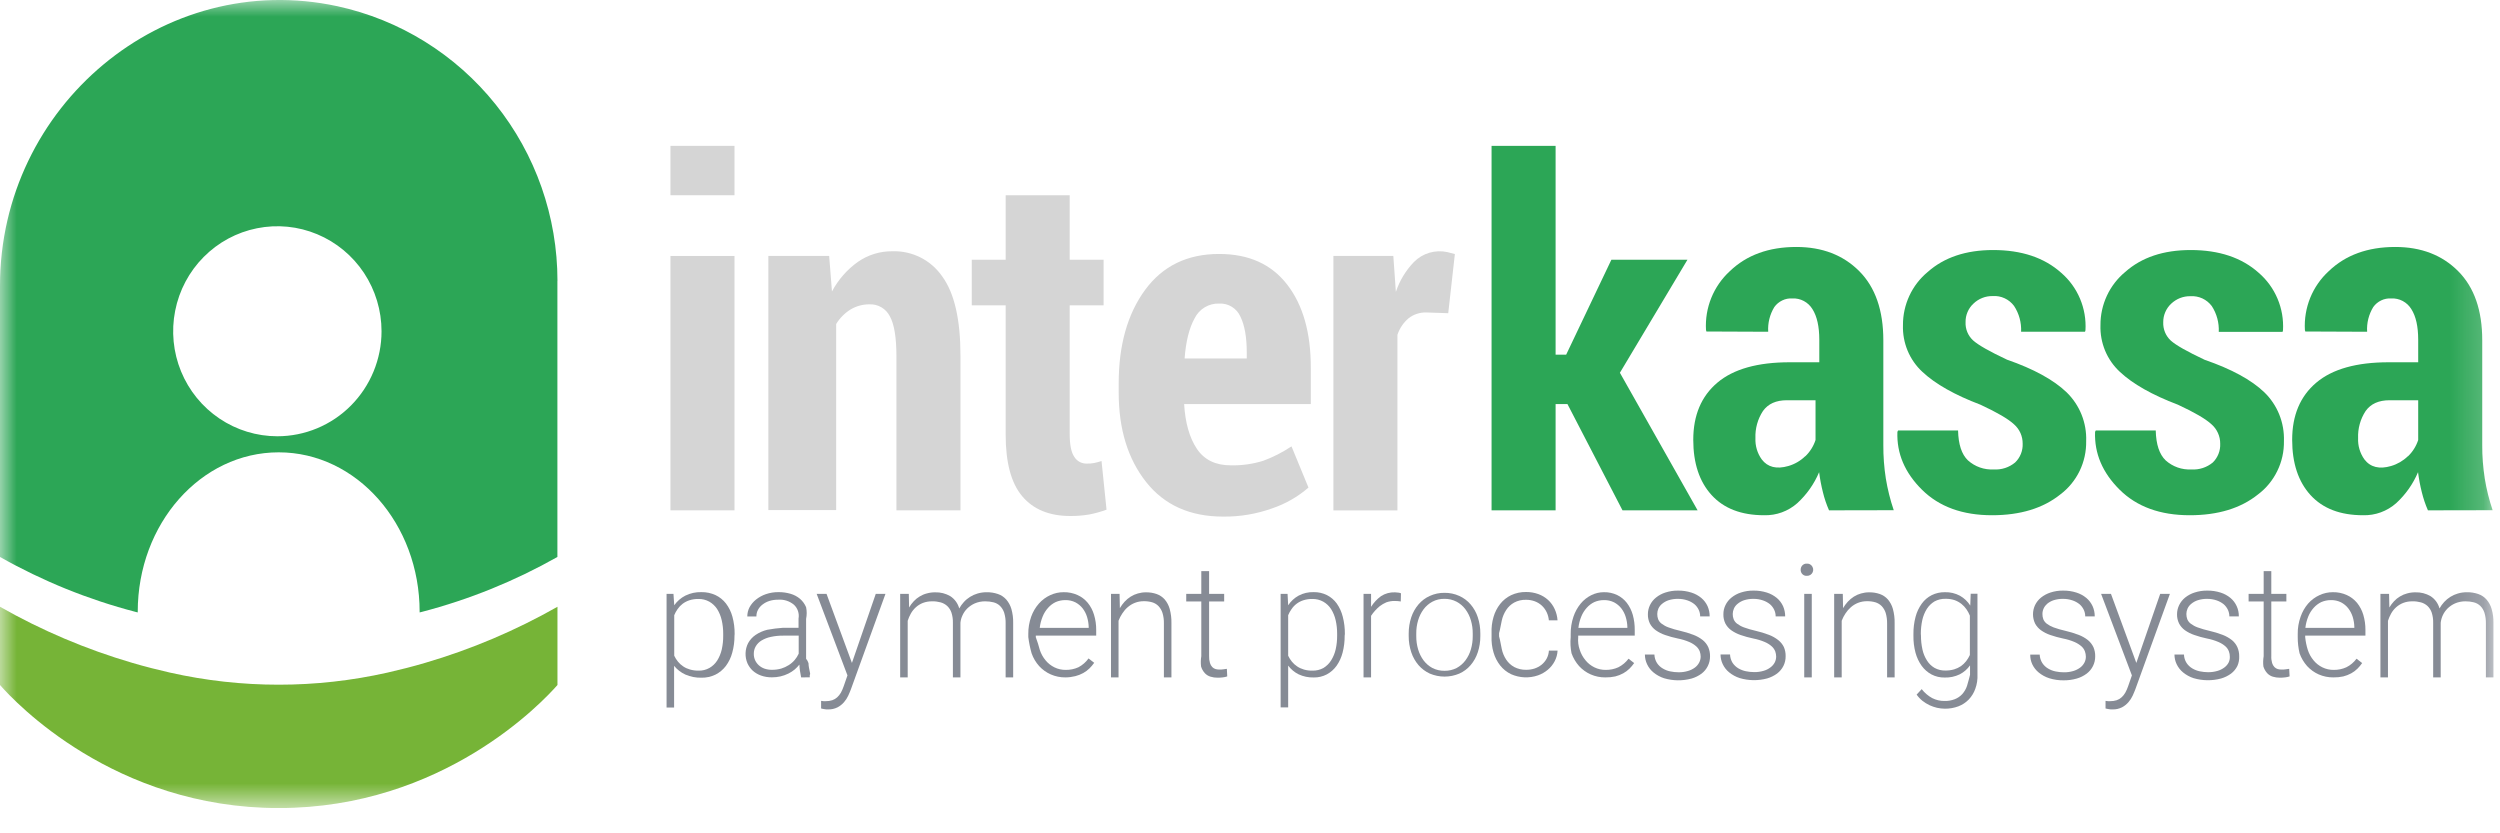 <svg width="75" height="25" viewBox="0 0 75 25" fill="none" xmlns="http://www.w3.org/2000/svg">
	<g clip-path="url(#clip0_886_434)">
		<mask id="mask0_886_434" style="mask-type:alpha" maskUnits="userSpaceOnUse" x="0" y="0" width="75" height="25">
			<path d="M74.805 0H0V24.242H74.805V0Z" fill="white" />
		</mask>
		<g mask="url(#mask0_886_434)">
			<path d="M22.035 5.857H20.114V4.376H22.035V5.857ZM22.035 15.31H20.114V7.679H22.035V15.31Z"
				fill="#D5D5D5" />
			<path
				d="M24.875 7.679L24.959 8.744C25.147 8.391 25.413 8.086 25.738 7.855C26.042 7.645 26.401 7.534 26.769 7.538C27.062 7.528 27.353 7.592 27.615 7.724C27.878 7.857 28.103 8.054 28.27 8.297C28.633 8.796 28.814 9.588 28.814 10.671V15.31H26.893V10.695C26.893 10.125 26.827 9.721 26.693 9.484C26.636 9.374 26.549 9.281 26.442 9.219C26.334 9.156 26.212 9.125 26.088 9.13C25.886 9.128 25.689 9.181 25.516 9.285C25.34 9.394 25.193 9.543 25.085 9.72V15.301H23.051V7.679H24.875Z"
				fill="#D5D5D5" />
			<path
				d="M32.091 5.857V7.793H33.108V9.16H32.091V13.021C32.091 13.345 32.137 13.572 32.228 13.704C32.267 13.768 32.322 13.821 32.388 13.857C32.454 13.892 32.528 13.91 32.602 13.908C32.678 13.91 32.754 13.904 32.828 13.89C32.902 13.874 32.975 13.855 33.046 13.831L33.196 15.29C33.027 15.352 32.852 15.401 32.674 15.435C32.488 15.466 32.299 15.482 32.109 15.48C31.483 15.48 31.002 15.284 30.669 14.89C30.335 14.497 30.169 13.878 30.17 13.033V9.16H29.153V7.793H30.17V5.857H32.091Z"
				fill="#D5D5D5" />
			<path
				d="M36.694 15.498C35.7 15.498 34.93 15.152 34.383 14.46C33.836 13.767 33.562 12.876 33.561 11.786V11.499C33.561 10.353 33.825 9.419 34.352 8.698C34.88 7.978 35.621 7.618 36.576 7.619C37.462 7.619 38.142 7.925 38.616 8.538C39.09 9.151 39.326 9.983 39.324 11.036V12.121H35.524C35.557 12.681 35.683 13.129 35.904 13.461C36.124 13.792 36.463 13.96 36.921 13.96C37.252 13.968 37.582 13.922 37.898 13.823C38.196 13.713 38.48 13.568 38.745 13.391L39.254 14.627C38.935 14.904 38.565 15.116 38.165 15.251C37.693 15.42 37.195 15.504 36.694 15.498ZM36.575 9.107C36.424 9.102 36.274 9.14 36.144 9.218C36.014 9.296 35.908 9.41 35.84 9.546C35.677 9.839 35.576 10.242 35.538 10.754H37.403V10.579C37.403 10.115 37.339 9.755 37.212 9.498C37.158 9.376 37.068 9.273 36.954 9.203C36.84 9.133 36.708 9.1 36.575 9.107Z"
				fill="#D5D5D5" />
			<path
				d="M43.447 9.396L42.791 9.374C42.597 9.368 42.407 9.43 42.254 9.551C42.101 9.682 41.987 9.852 41.923 10.044V15.311H40.002V7.679H41.8L41.876 8.758C41.987 8.421 42.173 8.114 42.419 7.859C42.548 7.729 42.707 7.634 42.882 7.582C43.057 7.531 43.242 7.524 43.42 7.563C43.492 7.579 43.568 7.6 43.646 7.622L43.447 9.396Z"
				fill="#D5D5D5" />
			<path
				d="M47.023 12.121H46.668V15.31H44.747V4.376H46.668V10.64H46.985L48.341 7.793H50.623L48.597 11.183L50.928 15.31H48.675L47.023 12.121Z"
				fill="#2CA656" />
			<path
				d="M54.871 15.31C54.794 15.134 54.732 14.952 54.687 14.765C54.637 14.567 54.599 14.367 54.574 14.165C54.425 14.518 54.202 14.835 53.92 15.094C53.646 15.337 53.291 15.467 52.925 15.457C52.242 15.457 51.717 15.256 51.349 14.853C50.981 14.45 50.798 13.897 50.798 13.194C50.798 12.459 51.039 11.887 51.522 11.479C52.005 11.071 52.728 10.868 53.693 10.868H54.579V10.196C54.579 9.796 54.51 9.489 54.374 9.275C54.311 9.171 54.222 9.087 54.115 9.03C54.008 8.973 53.889 8.947 53.768 8.953C53.664 8.947 53.561 8.967 53.467 9.013C53.373 9.058 53.291 9.126 53.23 9.211C53.094 9.433 53.03 9.692 53.046 9.953L51.193 9.945L51.18 9.9C51.161 9.571 51.215 9.241 51.339 8.936C51.463 8.631 51.653 8.357 51.895 8.135C52.399 7.651 53.064 7.409 53.89 7.409C54.666 7.409 55.295 7.651 55.778 8.135C56.26 8.619 56.5 9.311 56.5 10.211V13.35C56.498 13.687 56.523 14.023 56.575 14.356C56.628 14.679 56.707 14.996 56.812 15.306L54.871 15.31ZM54.157 13.691C54.299 13.556 54.405 13.387 54.466 13.2V12.007H53.609C53.28 12.007 53.044 12.114 52.889 12.33C52.731 12.57 52.652 12.855 52.663 13.144C52.653 13.372 52.719 13.597 52.852 13.782C53.031 14.017 53.298 14.083 53.652 13.98C53.842 13.925 54.015 13.824 54.157 13.686V13.691Z"
				fill="#2CA656" />
			<path
				d="M60.68 13.31C60.681 13.2 60.658 13.091 60.614 12.991C60.569 12.891 60.503 12.802 60.42 12.729C60.248 12.569 59.913 12.373 59.416 12.142C58.643 11.849 58.062 11.521 57.672 11.156C57.48 10.979 57.329 10.762 57.228 10.52C57.128 10.278 57.08 10.017 57.089 9.754C57.087 9.45 57.153 9.149 57.281 8.873C57.409 8.597 57.597 8.353 57.83 8.16C58.325 7.72 58.98 7.501 59.795 7.501C60.647 7.501 61.328 7.729 61.837 8.185C62.082 8.396 62.275 8.662 62.401 8.961C62.527 9.26 62.583 9.585 62.564 9.909L62.55 9.953H60.633C60.646 9.678 60.572 9.406 60.421 9.177C60.347 9.078 60.25 8.999 60.139 8.948C60.027 8.896 59.904 8.873 59.782 8.882C59.675 8.88 59.569 8.898 59.469 8.938C59.37 8.977 59.279 9.035 59.202 9.11C59.126 9.18 59.066 9.266 59.026 9.361C58.985 9.457 58.965 9.56 58.967 9.663C58.962 9.766 58.98 9.868 59.019 9.963C59.058 10.058 59.118 10.143 59.193 10.212C59.347 10.351 59.686 10.544 60.21 10.79C61.011 11.068 61.608 11.395 61.999 11.77C62.193 11.959 62.346 12.187 62.447 12.439C62.548 12.691 62.595 12.962 62.585 13.234C62.591 13.543 62.523 13.85 62.389 14.128C62.254 14.406 62.056 14.648 61.81 14.833C61.292 15.248 60.61 15.457 59.761 15.457C58.875 15.457 58.175 15.202 57.66 14.692C57.144 14.182 56.898 13.603 56.922 12.956L56.943 12.914H58.742C58.751 13.33 58.849 13.629 59.037 13.81C59.249 14.001 59.527 14.099 59.81 14.083C60.043 14.099 60.274 14.024 60.454 13.874C60.529 13.802 60.588 13.714 60.627 13.617C60.666 13.52 60.684 13.415 60.68 13.31Z"
				fill="#2CA656" />
			<path
				d="M66.606 13.31C66.607 13.2 66.584 13.091 66.539 12.991C66.494 12.891 66.428 12.801 66.345 12.729C66.172 12.569 65.838 12.373 65.34 12.142C64.567 11.849 63.986 11.521 63.597 11.156C63.405 10.979 63.254 10.762 63.153 10.52C63.053 10.278 63.005 10.017 63.014 9.754C63.012 9.45 63.078 9.149 63.206 8.873C63.334 8.597 63.522 8.353 63.755 8.16C64.25 7.72 64.905 7.501 65.72 7.501C66.573 7.501 67.253 7.729 67.762 8.185C68.007 8.396 68.2 8.662 68.326 8.961C68.453 9.26 68.508 9.585 68.49 9.909L68.477 9.957H66.563C66.576 9.683 66.503 9.411 66.353 9.181C66.279 9.083 66.182 9.004 66.07 8.952C65.958 8.901 65.836 8.878 65.713 8.886C65.606 8.884 65.5 8.903 65.4 8.942C65.301 8.981 65.21 9.04 65.132 9.114C65.057 9.185 64.997 9.271 64.957 9.366C64.916 9.461 64.896 9.564 64.897 9.668C64.893 9.77 64.911 9.873 64.95 9.968C64.989 10.062 65.048 10.148 65.123 10.217C65.278 10.356 65.617 10.548 66.14 10.794C66.945 11.072 67.542 11.396 67.93 11.769C68.125 11.958 68.278 12.186 68.379 12.438C68.48 12.69 68.527 12.961 68.518 13.233C68.523 13.543 68.456 13.849 68.32 14.127C68.185 14.406 67.987 14.648 67.74 14.833C67.223 15.248 66.54 15.457 65.692 15.457C64.806 15.457 64.105 15.202 63.59 14.692C63.075 14.182 62.829 13.603 62.852 12.956L62.873 12.914H64.672C64.682 13.33 64.78 13.629 64.968 13.81C65.18 14.001 65.458 14.099 65.742 14.083C65.974 14.099 66.204 14.024 66.385 13.874C66.459 13.801 66.517 13.713 66.555 13.616C66.594 13.519 66.611 13.415 66.606 13.31Z"
				fill="#2CA656" />
			<path
				d="M72.838 15.31C72.761 15.134 72.7 14.952 72.654 14.765C72.604 14.567 72.567 14.367 72.541 14.165C72.392 14.518 72.169 14.835 71.887 15.094C71.613 15.337 71.258 15.467 70.893 15.457C70.209 15.457 69.684 15.256 69.316 14.853C68.949 14.45 68.765 13.897 68.765 13.194C68.765 12.459 69.006 11.887 69.489 11.479C69.972 11.071 70.696 10.868 71.66 10.868H72.546V10.196C72.546 9.796 72.478 9.489 72.341 9.275C72.278 9.171 72.189 9.087 72.082 9.03C71.976 8.973 71.856 8.947 71.736 8.953C71.632 8.947 71.528 8.967 71.434 9.013C71.34 9.058 71.259 9.126 71.198 9.211C71.062 9.433 70.997 9.692 71.014 9.953L69.16 9.945L69.147 9.9C69.128 9.571 69.183 9.241 69.306 8.936C69.43 8.631 69.62 8.357 69.862 8.135C70.366 7.651 71.031 7.409 71.858 7.409C72.634 7.409 73.263 7.651 73.745 8.135C74.227 8.619 74.468 9.311 74.467 10.211V13.35C74.465 13.687 74.491 14.023 74.543 14.356C74.595 14.679 74.674 14.996 74.779 15.306L72.838 15.31ZM72.237 13.691C72.379 13.556 72.485 13.387 72.546 13.2V12.007H71.689C71.361 12.007 71.124 12.114 70.969 12.33C70.811 12.57 70.732 12.855 70.743 13.144C70.733 13.372 70.8 13.597 70.932 13.782C71.112 14.018 71.384 14.084 71.733 13.98C71.922 13.925 72.095 13.824 72.237 13.686V13.691Z"
				fill="#2CA656" />
			<path
				d="M22.035 19.069C22.036 19.241 22.014 19.413 21.968 19.578C21.93 19.724 21.864 19.86 21.775 19.98C21.692 20.089 21.586 20.177 21.464 20.239C21.333 20.302 21.189 20.334 21.044 20.331C20.878 20.335 20.714 20.303 20.562 20.237C20.43 20.177 20.314 20.088 20.223 19.975V21.227H19.997V17.816H20.204L20.227 18.158C20.313 18.036 20.427 17.937 20.56 17.869C20.71 17.795 20.875 17.759 21.041 17.764C21.188 17.761 21.333 17.792 21.466 17.853C21.589 17.911 21.696 17.998 21.779 18.105C21.869 18.224 21.934 18.358 21.973 18.502C22.019 18.671 22.041 18.846 22.039 19.021L22.035 19.069ZM21.696 19.016C21.697 18.877 21.682 18.739 21.651 18.604C21.624 18.486 21.578 18.373 21.514 18.271C21.454 18.18 21.374 18.104 21.28 18.05C21.178 17.994 21.064 17.966 20.948 17.969C20.857 17.968 20.766 17.981 20.68 18.009C20.607 18.033 20.538 18.069 20.476 18.116C20.419 18.16 20.369 18.212 20.328 18.272C20.288 18.329 20.253 18.391 20.227 18.456V19.672C20.257 19.736 20.295 19.796 20.34 19.851C20.384 19.905 20.437 19.953 20.496 19.992C20.558 20.034 20.627 20.065 20.699 20.085C20.782 20.109 20.868 20.12 20.954 20.119C21.07 20.123 21.183 20.095 21.284 20.038C21.378 19.984 21.457 19.908 21.516 19.816C21.58 19.714 21.626 19.601 21.653 19.483C21.683 19.347 21.698 19.208 21.696 19.069V19.016Z"
				fill="#868B95" />
			<path
				d="M24.034 20.322C24.019 20.239 24.007 20.186 23.999 20.125C23.99 20.063 23.984 20 23.982 19.937C23.941 19.99 23.894 20.039 23.843 20.083C23.785 20.131 23.722 20.172 23.654 20.206C23.5 20.283 23.329 20.322 23.156 20.32C23.046 20.321 22.936 20.304 22.832 20.267C22.74 20.235 22.655 20.185 22.582 20.12C22.515 20.058 22.461 19.982 22.423 19.898C22.382 19.802 22.363 19.698 22.367 19.594C22.37 19.49 22.396 19.388 22.443 19.295C22.498 19.195 22.575 19.111 22.669 19.047C22.776 18.975 22.895 18.923 23.02 18.893C23.174 18.864 23.33 18.845 23.486 18.834H23.956V18.558C23.97 18.482 23.964 18.405 23.94 18.332C23.916 18.259 23.874 18.194 23.818 18.142C23.686 18.032 23.517 17.978 23.346 17.991C23.257 17.99 23.168 18.002 23.083 18.028C23.008 18.052 22.938 18.088 22.876 18.136C22.82 18.178 22.773 18.233 22.74 18.295C22.707 18.355 22.691 18.424 22.692 18.493H22.419C22.419 18.396 22.442 18.301 22.487 18.216C22.536 18.128 22.601 18.051 22.679 17.988C22.768 17.917 22.868 17.862 22.975 17.825C23.099 17.783 23.229 17.762 23.36 17.764C23.481 17.763 23.601 17.78 23.718 17.814C23.821 17.844 23.917 17.895 24 17.964C24.079 18.033 24.142 18.119 24.183 18.216C24.207 18.332 24.207 18.451 24.183 18.567V19.763C24.216 19.802 24.24 19.846 24.255 19.895C24.255 19.942 24.262 19.985 24.269 20.028C24.276 20.072 24.284 20.111 24.293 20.15C24.302 20.189 24.313 20.223 24.293 20.251V20.32L24.034 20.322ZM23.165 20.094C23.257 20.095 23.349 20.082 23.438 20.057C23.517 20.033 23.593 19.998 23.663 19.953C23.73 19.911 23.79 19.859 23.841 19.799C23.89 19.742 23.93 19.678 23.961 19.609V19.069H23.496C23.371 19.068 23.247 19.08 23.125 19.107C23.026 19.127 22.933 19.163 22.846 19.215C22.776 19.257 22.716 19.316 22.674 19.387C22.633 19.456 22.613 19.535 22.614 19.615C22.613 19.679 22.626 19.743 22.651 19.802C22.677 19.86 22.715 19.913 22.762 19.956C22.812 20.002 22.871 20.036 22.935 20.059C23.009 20.084 23.087 20.096 23.165 20.094Z"
				fill="#868B95" />
			<path
				d="M25.558 19.888L26.273 17.816H26.564L25.527 20.68C25.507 20.737 25.48 20.794 25.447 20.87C25.414 20.941 25.372 21.007 25.32 21.066C25.266 21.129 25.2 21.181 25.126 21.22C25.038 21.264 24.94 21.286 24.841 21.282H24.789L24.73 21.274C24.712 21.272 24.693 21.269 24.675 21.264L24.633 21.254V21.026C24.651 21.026 24.676 21.032 24.707 21.035C24.729 21.036 24.751 21.036 24.773 21.035C24.839 21.036 24.904 21.027 24.967 21.007C25.02 20.989 25.07 20.96 25.113 20.922C25.157 20.882 25.195 20.835 25.226 20.782C25.259 20.72 25.288 20.655 25.311 20.587L25.424 20.262L24.5 17.816H24.796L25.558 19.888Z"
				fill="#868B95" />
			<path
				d="M27.264 17.816L27.273 18.224C27.312 18.157 27.359 18.094 27.413 18.037C27.465 17.981 27.524 17.933 27.59 17.894C27.657 17.853 27.729 17.822 27.805 17.803C27.886 17.78 27.97 17.769 28.055 17.77C28.213 17.765 28.369 17.804 28.507 17.884C28.639 17.969 28.736 18.101 28.777 18.254C28.816 18.184 28.863 18.119 28.917 18.06C28.971 18 29.034 17.949 29.102 17.906C29.172 17.862 29.248 17.828 29.328 17.805C29.416 17.779 29.507 17.767 29.598 17.767C29.713 17.765 29.828 17.783 29.937 17.82C30.033 17.852 30.118 17.909 30.186 17.984C30.258 18.067 30.311 18.164 30.342 18.27C30.38 18.405 30.398 18.546 30.395 18.686V20.322H30.169V18.706C30.172 18.596 30.157 18.486 30.125 18.38C30.099 18.303 30.056 18.232 29.998 18.175C29.943 18.123 29.876 18.087 29.803 18.069C29.721 18.049 29.638 18.039 29.554 18.04C29.447 18.039 29.341 18.06 29.243 18.102C29.16 18.139 29.083 18.191 29.017 18.255C28.957 18.314 28.909 18.385 28.874 18.462C28.841 18.532 28.82 18.606 28.813 18.683V20.322H28.587V18.685C28.59 18.581 28.575 18.476 28.543 18.377C28.517 18.301 28.473 18.233 28.415 18.178C28.359 18.128 28.292 18.091 28.22 18.071C28.137 18.049 28.053 18.038 27.968 18.04C27.872 18.038 27.776 18.054 27.686 18.088C27.608 18.119 27.536 18.163 27.474 18.22C27.414 18.274 27.364 18.337 27.325 18.407C27.286 18.476 27.255 18.549 27.231 18.624V20.322H27.005V17.816H27.264Z"
				fill="#868B95" />
			<path
				d="M31.963 20.322C31.812 20.324 31.661 20.293 31.522 20.232C31.39 20.174 31.271 20.088 31.174 19.982C31.074 19.87 30.997 19.74 30.948 19.599C30.902 19.439 30.87 19.277 30.849 19.113V19.019C30.847 18.843 30.876 18.668 30.935 18.502C30.987 18.357 31.065 18.222 31.167 18.107C31.261 18 31.377 17.914 31.506 17.855C31.632 17.796 31.769 17.765 31.908 17.766C32.052 17.763 32.195 17.792 32.326 17.851C32.445 17.904 32.55 17.985 32.633 18.085C32.719 18.191 32.783 18.313 32.821 18.444C32.866 18.591 32.887 18.745 32.886 18.899V19.069H31.074V19.117C31.121 19.242 31.161 19.37 31.195 19.5C31.233 19.614 31.291 19.719 31.368 19.811C31.44 19.899 31.531 19.97 31.632 20.02C31.738 20.072 31.854 20.098 31.971 20.097C32.103 20.099 32.234 20.072 32.354 20.017C32.474 19.954 32.578 19.863 32.656 19.753L32.826 19.884C32.784 19.944 32.736 20 32.684 20.052C32.628 20.107 32.565 20.154 32.497 20.191C32.421 20.233 32.341 20.264 32.257 20.285C32.161 20.309 32.062 20.322 31.963 20.322ZM31.957 18.003C31.858 18.003 31.761 18.023 31.671 18.062C31.585 18.103 31.508 18.161 31.445 18.232C31.375 18.309 31.319 18.398 31.28 18.495C31.235 18.605 31.205 18.719 31.192 18.837H32.661V18.807C32.658 18.705 32.641 18.604 32.611 18.506C32.583 18.414 32.538 18.327 32.479 18.25C32.42 18.175 32.346 18.114 32.262 18.07C32.167 18.023 32.062 18 31.957 18.003Z"
				fill="#868B95" />
			<path
				d="M33.587 17.816L33.596 18.244C33.637 18.175 33.685 18.109 33.739 18.05C33.793 17.992 33.853 17.941 33.92 17.899C33.987 17.857 34.059 17.825 34.135 17.804C34.214 17.781 34.296 17.769 34.379 17.77C34.488 17.768 34.597 17.785 34.7 17.821C34.792 17.854 34.875 17.909 34.941 17.983C35.011 18.066 35.062 18.163 35.091 18.268C35.128 18.406 35.146 18.548 35.143 18.691V20.322H34.917V18.708C34.92 18.6 34.906 18.492 34.875 18.389C34.851 18.312 34.81 18.242 34.755 18.183C34.703 18.13 34.638 18.09 34.566 18.069C34.486 18.046 34.403 18.035 34.319 18.036C34.226 18.035 34.133 18.051 34.047 18.085C33.968 18.116 33.895 18.16 33.831 18.216C33.768 18.27 33.714 18.334 33.669 18.404C33.623 18.472 33.585 18.545 33.556 18.623V20.322H33.33V17.816H33.587Z"
				fill="#868B95" />
			<path
				d="M36.273 17.133V17.816H36.725V18.044H36.273V19.681C36.27 19.752 36.279 19.822 36.299 19.89C36.312 19.936 36.336 19.979 36.369 20.013C36.397 20.042 36.432 20.062 36.471 20.073C36.51 20.083 36.551 20.088 36.592 20.087C36.629 20.087 36.667 20.085 36.705 20.079L36.806 20.065L36.817 20.292C36.775 20.307 36.732 20.316 36.688 20.321C36.635 20.328 36.581 20.331 36.528 20.331C36.456 20.332 36.384 20.321 36.315 20.3C36.25 20.281 36.191 20.244 36.145 20.195C36.093 20.137 36.054 20.069 36.032 19.995C36.02 19.892 36.022 19.788 36.039 19.685V18.044H35.587V17.816H36.039V17.133H36.273Z"
				fill="#868B95" />
			<path
				d="M40.34 19.069C40.342 19.241 40.321 19.412 40.278 19.578C40.242 19.72 40.181 19.854 40.097 19.974C40.02 20.081 39.92 20.17 39.804 20.232C39.683 20.295 39.548 20.327 39.411 20.324C39.255 20.328 39.1 20.296 38.959 20.23C38.835 20.169 38.728 20.079 38.645 19.968V21.221H38.419V17.816H38.627L38.645 18.158C38.725 18.038 38.832 17.938 38.958 17.869C39.097 17.795 39.253 17.759 39.41 17.764C39.548 17.761 39.684 17.792 39.808 17.853C39.925 17.912 40.026 17.999 40.103 18.105C40.187 18.225 40.248 18.36 40.283 18.502C40.327 18.672 40.348 18.846 40.346 19.021L40.34 19.069ZM40.114 19.016C40.115 18.877 40.1 18.738 40.069 18.603C40.042 18.485 39.996 18.373 39.932 18.271C39.873 18.179 39.792 18.104 39.698 18.05C39.596 17.994 39.482 17.966 39.366 17.969C39.275 17.968 39.185 17.981 39.098 18.009C38.955 18.055 38.832 18.147 38.747 18.272C38.706 18.329 38.671 18.391 38.645 18.456V19.672C38.675 19.736 38.713 19.796 38.758 19.851C38.802 19.905 38.855 19.953 38.914 19.992C38.976 20.034 39.045 20.065 39.117 20.086C39.2 20.11 39.286 20.121 39.373 20.119C39.488 20.122 39.602 20.095 39.703 20.04C39.796 19.983 39.876 19.905 39.934 19.812C39.998 19.709 40.045 19.596 40.071 19.478C40.101 19.344 40.115 19.207 40.114 19.069V19.016Z"
				fill="#868B95" />
			<path
				d="M42.023 18.044C41.962 18.034 41.901 18.029 41.84 18.029C41.755 18.028 41.67 18.042 41.59 18.07C41.52 18.1 41.455 18.138 41.394 18.184C41.293 18.267 41.204 18.365 41.132 18.475V20.322H40.906V17.816H41.132V18.205C41.211 18.08 41.312 17.971 41.431 17.884C41.556 17.803 41.703 17.764 41.851 17.77C41.885 17.77 41.919 17.773 41.953 17.779C41.979 17.782 42.005 17.789 42.029 17.799L42.023 18.044Z"
				fill="#868B95" />
			<path
				d="M42.261 19.006C42.26 18.84 42.286 18.675 42.338 18.518C42.385 18.376 42.459 18.245 42.555 18.132C42.648 18.023 42.764 17.936 42.894 17.878C43.032 17.815 43.182 17.783 43.334 17.785C43.487 17.783 43.639 17.814 43.779 17.878C43.909 17.936 44.025 18.023 44.118 18.132C44.215 18.245 44.288 18.376 44.334 18.518C44.386 18.675 44.411 18.84 44.41 19.006V19.081C44.411 19.246 44.386 19.411 44.334 19.568C44.288 19.71 44.215 19.842 44.118 19.955C44.025 20.064 43.909 20.15 43.779 20.208C43.639 20.267 43.489 20.298 43.337 20.298C43.185 20.298 43.035 20.267 42.895 20.208C42.766 20.149 42.65 20.063 42.556 19.955C42.459 19.842 42.385 19.71 42.338 19.568C42.286 19.411 42.26 19.246 42.261 19.081V19.006ZM42.488 19.082C42.487 19.216 42.505 19.351 42.543 19.48C42.578 19.6 42.633 19.712 42.707 19.812C42.778 19.906 42.868 19.984 42.972 20.04C43.085 20.097 43.21 20.126 43.336 20.124C43.462 20.126 43.587 20.097 43.699 20.04C43.802 19.984 43.893 19.906 43.963 19.812C44.037 19.712 44.093 19.6 44.127 19.48C44.165 19.351 44.183 19.216 44.182 19.082V19.004C44.183 18.871 44.165 18.739 44.127 18.611C44.093 18.491 44.037 18.379 43.963 18.279C43.892 18.184 43.801 18.106 43.697 18.051C43.584 17.992 43.458 17.963 43.332 17.965C43.206 17.963 43.082 17.992 42.971 18.051C42.868 18.107 42.778 18.184 42.707 18.279C42.633 18.379 42.578 18.491 42.543 18.611C42.505 18.739 42.487 18.871 42.488 19.004V19.082Z"
				fill="#868B95" />
			<path
				d="M45.786 20.094C45.87 20.095 45.953 20.082 46.033 20.057C46.11 20.032 46.182 19.993 46.246 19.943C46.308 19.893 46.36 19.831 46.398 19.762C46.439 19.687 46.462 19.604 46.467 19.519H46.727C46.722 19.63 46.692 19.739 46.64 19.837C46.589 19.935 46.519 20.022 46.434 20.093C46.347 20.166 46.247 20.223 46.139 20.261C45.876 20.352 45.588 20.339 45.333 20.226C45.206 20.165 45.094 20.076 45.006 19.965C44.915 19.849 44.847 19.716 44.806 19.574C44.76 19.416 44.74 19.252 44.747 19.088V18.993C44.74 18.829 44.76 18.665 44.806 18.508C44.847 18.366 44.914 18.234 45.005 18.118C45.093 18.007 45.205 17.917 45.332 17.856C45.473 17.79 45.628 17.757 45.784 17.76C45.908 17.759 46.031 17.78 46.149 17.822C46.257 17.861 46.357 17.921 46.442 17.998C46.527 18.076 46.595 18.171 46.642 18.276C46.69 18.381 46.718 18.494 46.726 18.609H46.466C46.458 18.526 46.437 18.446 46.402 18.371C46.366 18.294 46.316 18.225 46.255 18.168C46.193 18.111 46.12 18.067 46.041 18.038C45.958 18.008 45.871 17.993 45.782 17.994C45.658 17.99 45.535 18.018 45.425 18.077C45.329 18.13 45.248 18.206 45.187 18.298C45.123 18.395 45.077 18.504 45.053 18.618C45.024 18.732 45.011 18.863 44.972 18.994V19.09C45.011 19.222 45.024 19.349 45.053 19.47C45.077 19.584 45.122 19.692 45.186 19.789C45.247 19.881 45.329 19.957 45.425 20.01C45.537 20.068 45.661 20.097 45.786 20.094Z"
				fill="#868B95" />
			<path
				d="M48.161 20.322C48.009 20.324 47.859 20.293 47.72 20.232C47.588 20.174 47.47 20.088 47.372 19.982C47.273 19.87 47.196 19.74 47.146 19.599C47.113 19.439 47.105 19.275 47.121 19.113V19.019C47.119 18.843 47.147 18.669 47.203 18.502C47.251 18.358 47.325 18.224 47.421 18.107C47.508 18.001 47.617 17.916 47.739 17.855C47.857 17.796 47.987 17.765 48.119 17.766C48.256 17.763 48.391 17.792 48.515 17.851C48.628 17.905 48.727 17.986 48.804 18.085C48.886 18.192 48.946 18.314 48.983 18.444C49.024 18.592 49.044 18.746 49.042 18.899V19.069H47.346V19.117C47.334 19.247 47.35 19.377 47.394 19.5C47.431 19.614 47.49 19.719 47.567 19.811C47.639 19.899 47.729 19.97 47.831 20.02C47.937 20.072 48.053 20.098 48.17 20.097C48.302 20.099 48.433 20.072 48.553 20.017C48.672 19.956 48.776 19.869 48.856 19.761L49.025 19.892C48.983 19.952 48.936 20.008 48.884 20.06C48.828 20.115 48.765 20.162 48.697 20.199C48.621 20.241 48.541 20.272 48.457 20.293C48.36 20.314 48.261 20.324 48.161 20.322ZM48.116 18.003C48.017 18.003 47.92 18.023 47.83 18.062C47.744 18.103 47.667 18.161 47.604 18.232C47.534 18.309 47.478 18.398 47.439 18.495C47.394 18.604 47.365 18.719 47.352 18.837H48.821V18.807C48.818 18.705 48.801 18.604 48.771 18.507C48.743 18.414 48.698 18.327 48.639 18.25C48.58 18.175 48.506 18.114 48.422 18.07C48.327 18.023 48.222 18 48.116 18.003Z"
				fill="#868B95" />
			<path
				d="M51.02 19.7C51.02 19.646 51.01 19.593 50.993 19.543C50.971 19.486 50.935 19.434 50.89 19.393C50.828 19.338 50.757 19.293 50.681 19.261C50.569 19.213 50.453 19.178 50.334 19.155C50.205 19.129 50.078 19.093 49.953 19.05C49.852 19.016 49.757 18.967 49.669 18.905C49.597 18.852 49.537 18.783 49.495 18.703C49.455 18.617 49.434 18.523 49.437 18.428C49.436 18.333 49.458 18.239 49.499 18.154C49.541 18.066 49.603 17.988 49.68 17.927C49.764 17.859 49.861 17.807 49.964 17.775C50.086 17.736 50.213 17.716 50.341 17.718C50.476 17.716 50.611 17.736 50.741 17.777C50.85 17.811 50.952 17.866 51.04 17.939C51.12 18.006 51.183 18.09 51.227 18.185C51.269 18.282 51.291 18.386 51.29 18.491H51.005C51.005 18.423 50.99 18.356 50.961 18.294C50.931 18.23 50.887 18.172 50.833 18.126C50.771 18.076 50.7 18.038 50.624 18.012C50.533 17.981 50.437 17.965 50.341 17.966C50.245 17.964 50.149 17.978 50.057 18.007C49.987 18.03 49.922 18.066 49.865 18.113C49.816 18.152 49.778 18.201 49.752 18.258C49.73 18.309 49.718 18.363 49.718 18.419C49.717 18.472 49.726 18.525 49.744 18.576C49.765 18.628 49.8 18.674 49.845 18.708C49.908 18.756 49.979 18.795 50.054 18.822C50.168 18.863 50.285 18.898 50.404 18.924C50.54 18.955 50.674 18.996 50.805 19.046C50.906 19.084 51 19.138 51.084 19.204C51.154 19.261 51.21 19.333 51.248 19.415C51.285 19.502 51.303 19.595 51.301 19.69C51.302 19.791 51.279 19.892 51.234 19.982C51.19 20.072 51.124 20.15 51.045 20.21C50.954 20.277 50.853 20.326 50.745 20.357C50.475 20.43 50.19 20.427 49.921 20.347C49.807 20.31 49.7 20.251 49.606 20.175C49.524 20.108 49.458 20.024 49.413 19.928C49.37 19.837 49.347 19.738 49.347 19.637H49.632C49.635 19.727 49.662 19.815 49.71 19.891C49.754 19.958 49.813 20.014 49.882 20.054C49.952 20.096 50.028 20.126 50.108 20.142C50.189 20.159 50.271 20.168 50.354 20.168C50.45 20.17 50.547 20.157 50.639 20.129C50.714 20.108 50.784 20.073 50.847 20.027C50.9 19.988 50.943 19.937 50.974 19.879C51.003 19.824 51.019 19.762 51.02 19.7Z"
				fill="#868B95" />
			<path
				d="M53.285 19.7C53.285 19.646 53.275 19.593 53.258 19.543C53.235 19.486 53.2 19.434 53.155 19.393C53.093 19.338 53.022 19.293 52.946 19.261C52.834 19.213 52.718 19.178 52.599 19.155C52.469 19.129 52.342 19.093 52.217 19.05C52.116 19.015 52.021 18.967 51.934 18.905C51.861 18.852 51.802 18.783 51.76 18.703C51.719 18.617 51.699 18.523 51.702 18.428C51.701 18.333 51.722 18.239 51.764 18.154C51.806 18.066 51.868 17.988 51.945 17.927C52.029 17.859 52.126 17.807 52.229 17.775C52.351 17.736 52.478 17.716 52.606 17.718C52.741 17.716 52.876 17.736 53.006 17.777C53.115 17.811 53.216 17.866 53.305 17.939C53.385 18.006 53.448 18.09 53.492 18.185C53.534 18.282 53.556 18.386 53.555 18.491H53.27C53.27 18.423 53.255 18.356 53.226 18.294C53.196 18.23 53.152 18.172 53.098 18.126C53.036 18.076 52.965 18.038 52.889 18.012C52.798 17.981 52.702 17.965 52.606 17.966C52.509 17.964 52.414 17.978 52.322 18.007C52.252 18.03 52.187 18.066 52.13 18.113C52.081 18.152 52.042 18.201 52.017 18.258C51.995 18.308 51.983 18.363 51.982 18.419C51.981 18.472 51.99 18.526 52.009 18.576C52.03 18.628 52.065 18.674 52.109 18.708C52.173 18.756 52.244 18.795 52.319 18.822C52.433 18.863 52.55 18.898 52.669 18.924C52.805 18.955 52.939 18.996 53.07 19.046C53.171 19.084 53.265 19.138 53.349 19.204C53.419 19.26 53.477 19.33 53.516 19.411C53.553 19.497 53.571 19.591 53.569 19.685C53.571 19.787 53.548 19.887 53.503 19.978C53.458 20.067 53.393 20.145 53.313 20.206C53.223 20.272 53.121 20.322 53.014 20.353C52.743 20.426 52.458 20.422 52.19 20.342C52.075 20.305 51.968 20.247 51.874 20.17C51.792 20.104 51.726 20.019 51.681 19.923C51.638 19.832 51.616 19.733 51.616 19.633H51.901C51.904 19.723 51.931 19.811 51.978 19.887C52.023 19.953 52.081 20.009 52.15 20.05C52.22 20.091 52.297 20.121 52.376 20.137C52.457 20.154 52.54 20.163 52.623 20.163C52.719 20.165 52.815 20.152 52.907 20.125C52.982 20.104 53.052 20.069 53.114 20.022C53.167 19.983 53.211 19.933 53.242 19.874C53.27 19.82 53.284 19.761 53.285 19.7Z"
				fill="#868B95" />
			<path
				d="M54.02 17.093C54.02 17.069 54.024 17.045 54.032 17.023C54.041 17 54.054 16.98 54.07 16.962C54.087 16.944 54.109 16.93 54.132 16.92C54.156 16.911 54.181 16.907 54.206 16.909C54.231 16.907 54.256 16.911 54.28 16.92C54.303 16.93 54.325 16.944 54.343 16.962C54.368 16.988 54.386 17.022 54.393 17.058C54.4 17.095 54.396 17.132 54.381 17.166C54.366 17.2 54.341 17.229 54.31 17.248C54.279 17.267 54.242 17.277 54.206 17.275C54.181 17.277 54.157 17.273 54.134 17.265C54.111 17.256 54.09 17.243 54.073 17.226C54.055 17.209 54.042 17.188 54.033 17.165C54.024 17.142 54.019 17.118 54.02 17.093ZM54.353 20.322H54.127V17.816H54.353V20.322Z"
				fill="#868B95" />
			<path
				d="M55.284 17.816L55.292 18.244C55.333 18.175 55.381 18.109 55.435 18.05C55.489 17.992 55.55 17.942 55.616 17.899C55.682 17.857 55.755 17.825 55.831 17.804C55.91 17.781 55.992 17.769 56.075 17.77C56.184 17.768 56.292 17.785 56.396 17.821C56.488 17.854 56.571 17.909 56.636 17.983C56.706 18.066 56.758 18.163 56.787 18.268C56.824 18.406 56.842 18.548 56.839 18.691V20.322H56.613V18.708C56.615 18.6 56.601 18.492 56.571 18.389C56.547 18.312 56.506 18.242 56.451 18.183C56.398 18.13 56.334 18.091 56.262 18.069C56.182 18.046 56.098 18.035 56.015 18.036C55.922 18.035 55.829 18.051 55.742 18.085C55.664 18.116 55.591 18.16 55.527 18.216C55.464 18.271 55.409 18.334 55.364 18.404C55.318 18.472 55.28 18.546 55.251 18.623V20.322H55.025V17.816H55.284Z"
				fill="#868B95" />
			<path
				d="M57.403 19.023C57.401 18.848 57.422 18.674 57.467 18.504C57.504 18.361 57.568 18.227 57.654 18.108C57.731 18.001 57.833 17.915 57.95 17.855C58.073 17.794 58.209 17.764 58.346 17.766C58.504 17.761 58.659 17.798 58.798 17.872C58.924 17.943 59.031 18.044 59.108 18.167L59.121 17.812H59.324V20.233C59.331 20.38 59.31 20.526 59.259 20.664C59.217 20.784 59.15 20.894 59.062 20.986C58.974 21.076 58.869 21.145 58.752 21.19C58.623 21.238 58.486 21.262 58.347 21.261C58.268 21.26 58.189 21.251 58.111 21.234C58.034 21.216 57.958 21.189 57.885 21.156C57.81 21.12 57.739 21.076 57.674 21.025C57.607 20.971 57.548 20.908 57.499 20.838L57.651 20.674C57.737 20.785 57.845 20.877 57.968 20.944C58.082 21.001 58.208 21.031 58.335 21.029C58.44 21.032 58.545 21.014 58.644 20.976C58.73 20.942 58.807 20.889 58.87 20.821C58.933 20.749 58.981 20.666 59.011 20.575C59.044 20.478 59.101 20.244 59.101 20.244V19.961C59.021 20.075 58.915 20.167 58.792 20.23C58.651 20.298 58.496 20.331 58.34 20.326C58.203 20.329 58.068 20.297 57.946 20.234C57.83 20.172 57.729 20.083 57.651 19.976C57.566 19.857 57.503 19.723 57.465 19.581C57.421 19.414 57.4 19.242 57.403 19.069V19.023ZM57.629 19.068C57.628 19.207 57.643 19.346 57.673 19.483C57.698 19.601 57.744 19.713 57.809 19.815C57.865 19.906 57.943 19.982 58.035 20.036C58.136 20.092 58.249 20.119 58.364 20.116C58.452 20.117 58.54 20.105 58.624 20.081C58.697 20.059 58.766 20.026 58.829 19.984C58.887 19.942 58.938 19.893 58.983 19.837C59.027 19.78 59.065 19.717 59.096 19.651V18.469C59.069 18.402 59.035 18.338 58.994 18.279C58.952 18.218 58.902 18.165 58.845 18.119C58.783 18.07 58.715 18.032 58.641 18.005C58.554 17.976 58.462 17.963 58.37 17.964C58.252 17.96 58.135 17.988 58.031 18.045C57.94 18.101 57.862 18.177 57.805 18.267C57.741 18.37 57.695 18.483 57.669 18.601C57.639 18.737 57.625 18.875 57.625 19.014L57.629 19.068Z"
				fill="#868B95" />
			<path
				d="M62.576 19.7C62.575 19.646 62.566 19.593 62.548 19.543C62.527 19.485 62.492 19.434 62.447 19.393C62.385 19.338 62.314 19.294 62.238 19.261C62.126 19.213 62.009 19.178 61.89 19.155C61.761 19.128 61.633 19.093 61.509 19.05C61.408 19.016 61.313 18.967 61.226 18.905C61.154 18.852 61.093 18.783 61.051 18.703C61.011 18.617 60.99 18.524 60.99 18.429C60.99 18.334 61.011 18.24 61.051 18.154C61.094 18.066 61.155 17.988 61.231 17.927C61.316 17.859 61.413 17.808 61.516 17.775C61.637 17.736 61.764 17.716 61.892 17.718C62.028 17.716 62.163 17.736 62.292 17.777C62.401 17.811 62.503 17.866 62.591 17.939C62.671 18.006 62.734 18.09 62.778 18.185C62.821 18.281 62.843 18.386 62.842 18.491H62.557C62.557 18.423 62.542 18.356 62.513 18.294C62.483 18.23 62.439 18.172 62.385 18.126C62.322 18.076 62.251 18.037 62.175 18.012C62.084 17.981 61.988 17.965 61.892 17.966C61.796 17.964 61.7 17.978 61.608 18.007C61.538 18.03 61.473 18.066 61.416 18.113C61.372 18.151 61.336 18.197 61.311 18.25C61.286 18.303 61.273 18.36 61.273 18.419C61.272 18.472 61.281 18.525 61.299 18.576C61.32 18.628 61.355 18.673 61.399 18.708C61.463 18.756 61.533 18.794 61.608 18.822C61.723 18.863 61.84 18.898 61.959 18.924C62.095 18.955 62.229 18.996 62.36 19.046C62.46 19.084 62.554 19.137 62.639 19.204C62.708 19.261 62.764 19.333 62.803 19.415C62.84 19.502 62.858 19.595 62.856 19.69C62.857 19.791 62.834 19.892 62.789 19.982C62.744 20.072 62.679 20.15 62.599 20.21C62.509 20.277 62.408 20.327 62.301 20.357C62.173 20.394 62.041 20.411 61.909 20.41C61.763 20.412 61.617 20.391 61.477 20.347C61.362 20.31 61.255 20.252 61.161 20.175C61.079 20.108 61.013 20.023 60.968 19.928C60.926 19.837 60.905 19.738 60.907 19.638H61.191C61.194 19.729 61.222 19.817 61.27 19.892C61.314 19.959 61.373 20.015 61.441 20.055C61.511 20.097 61.587 20.127 61.667 20.143C61.748 20.16 61.83 20.169 61.912 20.169C62.008 20.171 62.105 20.158 62.197 20.131C62.272 20.109 62.342 20.074 62.405 20.028C62.458 19.989 62.501 19.938 62.532 19.88C62.561 19.825 62.576 19.763 62.576 19.7Z"
				fill="#868B95" />
			<path
				d="M64.09 19.888L64.806 17.816H65.097L64.06 20.68C64.04 20.737 64.012 20.794 63.98 20.87C63.947 20.941 63.904 21.007 63.853 21.066C63.798 21.129 63.733 21.181 63.659 21.22C63.57 21.264 63.473 21.286 63.374 21.282H63.322L63.263 21.274C63.245 21.272 63.226 21.269 63.208 21.264L63.166 21.254V21.026C63.184 21.026 63.209 21.032 63.239 21.035C63.262 21.036 63.284 21.036 63.306 21.035C63.372 21.036 63.437 21.027 63.499 21.007C63.553 20.989 63.603 20.96 63.645 20.922C63.69 20.882 63.728 20.835 63.758 20.782C63.792 20.72 63.821 20.655 63.844 20.587L63.957 20.262L63.033 17.816H63.329L64.09 19.888Z"
				fill="#868B95" />
			<path
				d="M66.895 19.7C66.895 19.646 66.886 19.593 66.867 19.543C66.846 19.485 66.811 19.434 66.766 19.393C66.704 19.338 66.633 19.294 66.556 19.261C66.445 19.213 66.328 19.178 66.208 19.155C66.079 19.128 65.952 19.093 65.828 19.049C65.727 19.015 65.632 18.967 65.545 18.905C65.472 18.852 65.413 18.783 65.371 18.703C65.33 18.617 65.309 18.523 65.311 18.428C65.311 18.333 65.333 18.239 65.374 18.154C65.417 18.066 65.479 17.988 65.555 17.926C65.64 17.859 65.737 17.807 65.84 17.775C65.962 17.736 66.089 17.716 66.216 17.718C66.352 17.716 66.487 17.736 66.616 17.777C66.725 17.811 66.827 17.866 66.915 17.939C66.995 18.006 67.058 18.09 67.101 18.185C67.145 18.281 67.167 18.386 67.165 18.491H66.881C66.881 18.423 66.865 18.356 66.837 18.294C66.806 18.23 66.763 18.172 66.709 18.126C66.646 18.076 66.576 18.038 66.5 18.012C66.409 17.981 66.313 17.965 66.216 17.966C66.12 17.964 66.024 17.978 65.933 18.007C65.862 18.03 65.797 18.066 65.74 18.113C65.691 18.152 65.652 18.201 65.626 18.258C65.604 18.308 65.592 18.363 65.591 18.419C65.591 18.472 65.6 18.526 65.618 18.576C65.64 18.628 65.674 18.674 65.719 18.708C65.783 18.756 65.853 18.795 65.928 18.822C66.043 18.863 66.16 18.898 66.278 18.924C66.415 18.955 66.549 18.996 66.68 19.046C66.78 19.084 66.874 19.138 66.959 19.204C67.028 19.261 67.084 19.333 67.121 19.415C67.159 19.502 67.177 19.595 67.176 19.69C67.18 19.789 67.162 19.889 67.121 19.98C67.076 20.07 67.011 20.148 66.932 20.208C66.841 20.274 66.74 20.324 66.632 20.355C66.362 20.428 66.077 20.424 65.808 20.345C65.694 20.308 65.587 20.25 65.493 20.173C65.411 20.106 65.345 20.021 65.299 19.925C65.256 19.835 65.234 19.735 65.234 19.635H65.519C65.521 19.725 65.548 19.813 65.597 19.889C65.641 19.956 65.7 20.011 65.768 20.052C65.838 20.094 65.914 20.123 65.994 20.14C66.074 20.157 66.156 20.165 66.239 20.166C66.336 20.168 66.432 20.154 66.525 20.127C66.599 20.106 66.669 20.071 66.732 20.024C66.785 19.985 66.828 19.935 66.859 19.876C66.885 19.821 66.898 19.761 66.895 19.7Z"
				fill="#868B95" />
			<path
				d="M68.139 17.133V17.816H68.591V18.044H68.139V19.681C68.135 19.752 68.144 19.822 68.163 19.89C68.177 19.936 68.201 19.979 68.234 20.013C68.262 20.042 68.297 20.062 68.335 20.073C68.375 20.083 68.415 20.088 68.456 20.087C68.496 20.088 68.535 20.085 68.575 20.079L68.676 20.065L68.688 20.292C68.645 20.307 68.602 20.316 68.558 20.321C68.504 20.328 68.451 20.331 68.397 20.331C68.325 20.332 68.253 20.321 68.184 20.3C68.119 20.281 68.061 20.244 68.015 20.195C67.963 20.137 67.925 20.069 67.902 19.995C67.89 19.892 67.893 19.788 67.91 19.685V18.044H67.458V17.816H67.91V17.133H68.139Z"
				fill="#868B95" />
			<path
				d="M70.002 20.322C69.85 20.324 69.7 20.293 69.56 20.232C69.429 20.174 69.311 20.088 69.213 19.982C69.114 19.87 69.037 19.74 68.987 19.599C68.95 19.44 68.931 19.276 68.932 19.113V19.019C68.929 18.843 68.959 18.668 69.018 18.502C69.068 18.357 69.144 18.223 69.244 18.107C69.338 18 69.454 17.914 69.583 17.855C69.709 17.796 69.846 17.765 69.985 17.766C70.129 17.763 70.272 17.792 70.403 17.851C70.522 17.904 70.627 17.985 70.711 18.085C70.796 18.191 70.861 18.313 70.899 18.444C70.943 18.592 70.964 18.745 70.963 18.899V19.069H69.156V19.117C69.169 19.247 69.195 19.375 69.235 19.5C69.272 19.613 69.33 19.719 69.407 19.811C69.479 19.899 69.569 19.97 69.671 20.02C69.777 20.072 69.893 20.098 70.01 20.097C70.142 20.099 70.273 20.072 70.393 20.017C70.513 19.957 70.616 19.869 70.696 19.761L70.865 19.892C70.823 19.952 70.776 20.008 70.724 20.06C70.669 20.115 70.606 20.162 70.538 20.199C70.462 20.241 70.381 20.272 70.297 20.293C70.2 20.314 70.101 20.324 70.002 20.322ZM69.925 18.003C69.827 18.003 69.73 18.023 69.639 18.062C69.554 18.103 69.477 18.161 69.413 18.232C69.343 18.309 69.287 18.398 69.248 18.495C69.204 18.604 69.174 18.719 69.161 18.837H70.63V18.807C70.628 18.705 70.611 18.604 70.581 18.506C70.552 18.414 70.507 18.327 70.448 18.25C70.39 18.175 70.316 18.114 70.231 18.07C70.136 18.023 70.031 18 69.925 18.003Z"
				fill="#868B95" />
			<path
				d="M71.672 17.816L71.681 18.224C71.721 18.157 71.768 18.094 71.821 18.037C71.873 17.981 71.933 17.933 71.999 17.894C72.066 17.853 72.138 17.822 72.213 17.803C72.295 17.78 72.379 17.769 72.463 17.77C72.621 17.765 72.778 17.804 72.915 17.884C73.048 17.969 73.144 18.101 73.185 18.254C73.224 18.184 73.271 18.119 73.325 18.06C73.38 18 73.442 17.949 73.511 17.906C73.581 17.862 73.657 17.828 73.737 17.805C73.824 17.779 73.915 17.767 74.007 17.767C74.122 17.765 74.237 17.783 74.346 17.82C74.441 17.852 74.527 17.909 74.594 17.984C74.666 18.066 74.719 18.164 74.749 18.27C74.788 18.405 74.806 18.546 74.803 18.686V20.322H74.577V18.706C74.58 18.596 74.565 18.486 74.533 18.38C74.508 18.303 74.465 18.232 74.407 18.175C74.352 18.123 74.284 18.087 74.211 18.069C74.13 18.049 74.046 18.039 73.963 18.04C73.856 18.039 73.75 18.06 73.652 18.102C73.568 18.139 73.491 18.191 73.426 18.255C73.311 18.37 73.239 18.521 73.221 18.683V20.322H72.995V18.685C72.998 18.581 72.983 18.476 72.951 18.377C72.925 18.301 72.882 18.233 72.824 18.178C72.768 18.128 72.701 18.091 72.628 18.071C72.546 18.049 72.461 18.038 72.376 18.04C72.28 18.038 72.184 18.054 72.095 18.088C72.017 18.119 71.945 18.163 71.882 18.22C71.823 18.273 71.772 18.337 71.733 18.407C71.695 18.476 71.663 18.549 71.639 18.624V20.322H71.413V17.816H71.672Z"
				fill="#868B95" />
			<path
				d="M16.724 8.428C16.724 6.501 16.07 4.632 14.868 3.132C13.668 1.632 11.993 0.593 10.124 0.187C4.9 -0.942 0 3.184 0 8.57V16.709C1.28 17.433 2.647 17.987 4.068 18.357L4.132 18.373V18.354C4.132 15.709 6.025 13.57 8.361 13.57C10.696 13.57 12.589 15.712 12.589 18.354V18.373L12.654 18.357C14.075 17.987 15.442 17.433 16.722 16.709V8.428H16.724ZM8.32 13.088C7.702 13.088 7.098 12.903 6.584 12.557C6.07 12.211 5.669 11.719 5.432 11.143C5.196 10.568 5.134 9.934 5.255 9.323C5.375 8.712 5.673 8.15 6.11 7.71C6.547 7.269 7.104 6.969 7.71 6.848C8.317 6.726 8.945 6.788 9.516 7.027C10.087 7.265 10.575 7.669 10.919 8.187C11.262 8.705 11.446 9.315 11.446 9.938C11.446 10.773 11.116 11.574 10.53 12.165C9.944 12.756 9.149 13.088 8.32 13.088Z"
				fill="#2CA656" />
			<path
				d="M11.625 20.178C9.476 20.662 7.248 20.662 5.099 20.178C4.734 20.095 4.356 20 3.969 19.886C2.586 19.481 1.254 18.916 0 18.203V20.55C0.441 21.055 3.427 24.242 8.362 24.242C13.297 24.242 16.283 21.053 16.724 20.55V18.203C15.469 18.916 14.137 19.481 12.754 19.886C12.368 20 11.99 20.094 11.625 20.178Z"
				fill="#76B437" />
		</g>
	</g>
	<defs>
		<clipPath id="clip0_886_434">
			<rect width="75" height="24.242" fill="white" />
		</clipPath>
	</defs>
</svg>
